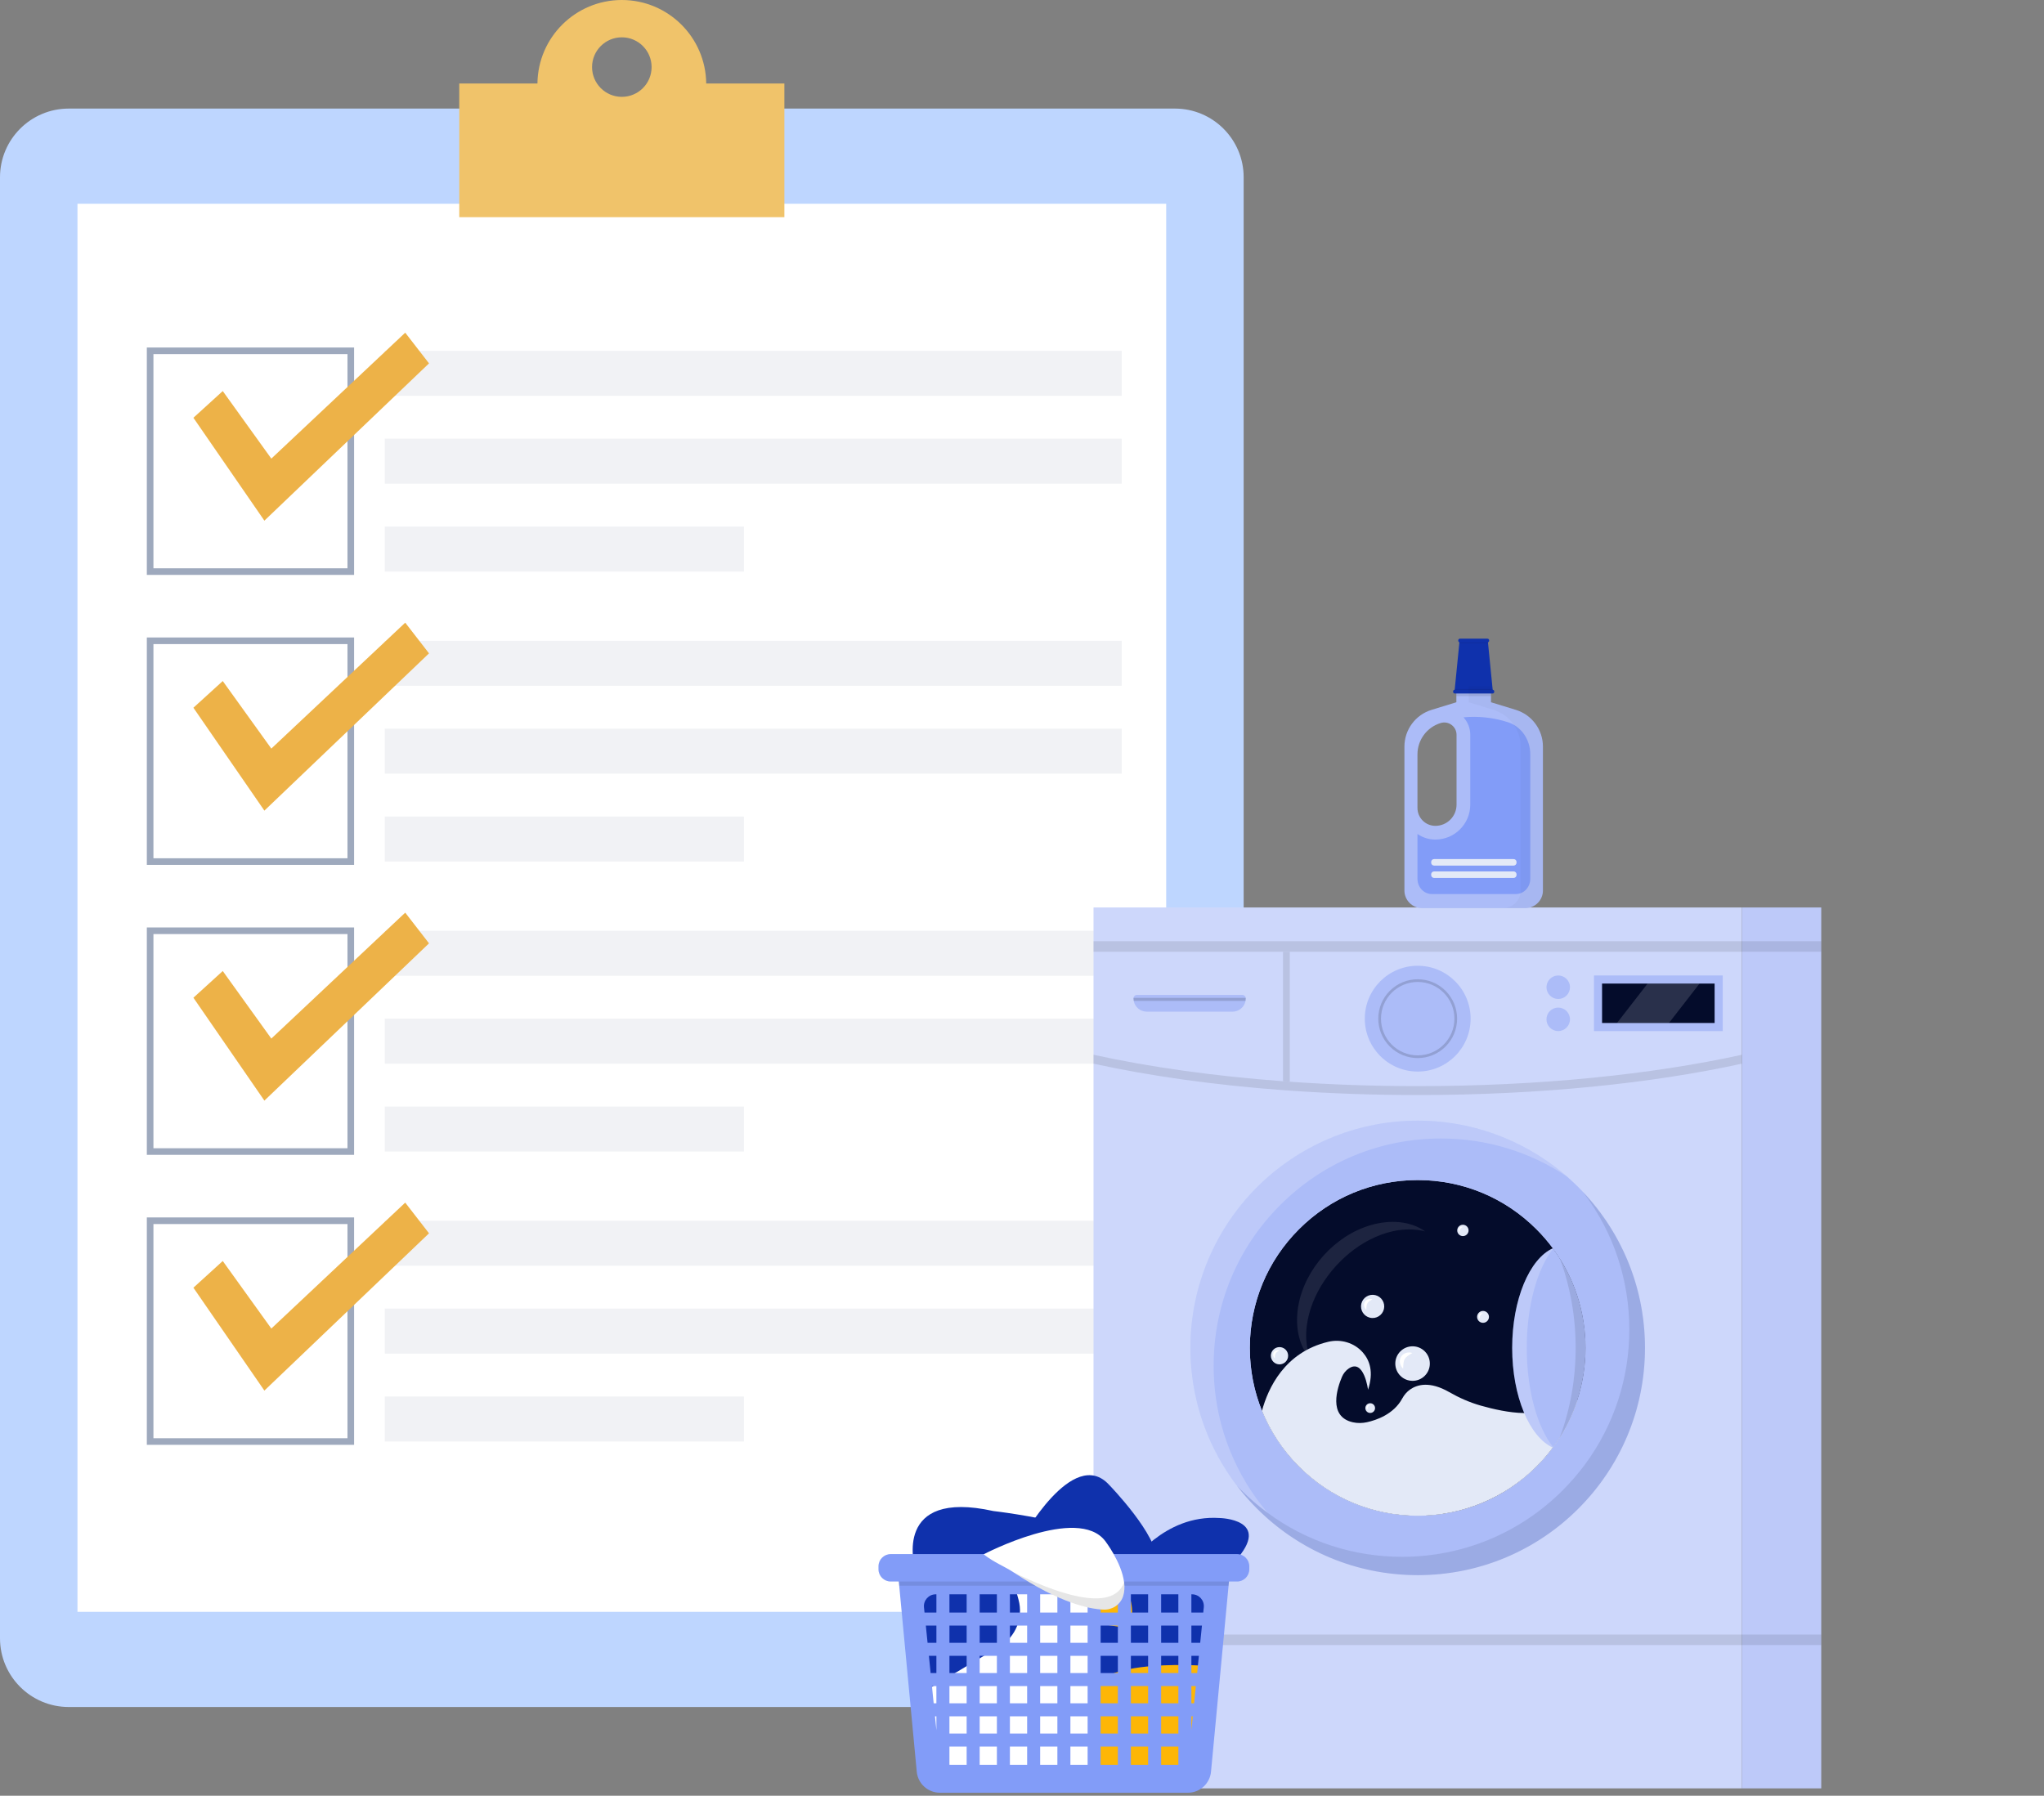 <svg width="272" height="239" viewBox="0 0 272 239" fill="none" xmlns="http://www.w3.org/2000/svg">
<rect x="0" y="0" width="272" height="239" fill="#808080" stroke="none"/>
<g clip-path="url(#clip0_871_170)">
<path d="M156.349 227.189H9.148C4.096 227.189 0 223.093 0 218.041V23.599C0 18.547 4.096 14.451 9.148 14.451H156.349C161.401 14.451 165.497 18.547 165.497 23.599V218.043C165.497 223.094 161.402 227.189 156.349 227.189Z" fill="#BED6FF"/>
<path d="M155.188 27.119H10.309V214.523H155.188V27.119Z" fill="white"/>
<path d="M93.978 11.112C93.913 4.964 88.911 0 82.748 0C76.586 0 71.584 4.964 71.519 11.112H61.114V28.904H104.38V11.112H93.978ZM82.748 12.89C80.56 12.89 78.787 11.116 78.787 8.928C78.787 6.74 80.56 4.967 82.748 4.967C84.936 4.967 86.71 6.74 86.71 8.928C86.71 11.116 84.936 12.89 82.748 12.89Z" fill="#F0C36A"/>
<path d="M149.27 46.69H51.205V52.679H149.27V46.69Z" fill="#F1F2F5"/>
<path d="M149.27 58.387H51.205V64.376H149.27V58.387Z" fill="#F1F2F5"/>
<path d="M98.997 70.084H51.205V76.074H98.997V70.084Z" fill="#F1F2F5"/>
<path d="M47.121 76.514H19.539V46.25H47.12V76.514H47.121ZM20.418 75.635H46.24V47.129H20.418V75.635Z" fill="#9EA9BD"/>
<path d="M29.642 52.046L36.106 61.038L53.925 44.277L57.09 48.363L35.182 69.296L25.737 55.602L29.642 52.046Z" fill="#EDB248"/>
<path d="M149.27 85.283H51.205V91.273H149.27V85.283Z" fill="#F1F2F5"/>
<path d="M149.27 96.981H51.205V102.97H149.27V96.981Z" fill="#F1F2F5"/>
<path d="M98.997 108.678H51.205V114.667H98.997V108.678Z" fill="#F1F2F5"/>
<path d="M47.121 115.108H19.539V84.844H47.12V115.108H47.121ZM20.418 114.228H46.24V85.723H20.418V114.228Z" fill="#9EA9BD"/>
<path d="M29.642 90.64L36.106 99.631L53.925 82.871L57.09 86.957L35.182 107.888L25.737 94.194L29.642 90.64Z" fill="#EDB248"/>
<path d="M149.27 123.879H51.205V129.869H149.27V123.879Z" fill="#F1F2F5"/>
<path d="M149.27 135.576H51.205V141.566H149.27V135.576Z" fill="#F1F2F5"/>
<path d="M98.997 147.271H51.205V153.261H98.997V147.271Z" fill="#F1F2F5"/>
<path d="M47.121 153.701H19.539V123.438H47.12V153.701H47.121ZM20.418 152.822H46.24V124.317H20.418V152.822Z" fill="#9EA9BD"/>
<path d="M29.642 129.235L36.106 138.226L53.925 121.465L57.09 125.552L35.182 146.483L25.737 132.789L29.642 129.235Z" fill="#EDB248"/>
<path d="M149.27 162.471H51.205V168.46H149.27V162.471Z" fill="#F1F2F5"/>
<path d="M149.27 174.168H51.205V180.158H149.27V174.168Z" fill="#F1F2F5"/>
<path d="M98.997 185.865H51.205V191.855H98.997V185.865Z" fill="#F1F2F5"/>
<path d="M47.121 192.295H19.539V162.031H47.12V192.295H47.121ZM20.418 191.416H46.24V162.911H20.418V191.416Z" fill="#9EA9BD"/>
<path d="M29.642 167.829L36.106 176.819L53.925 160.059L57.09 164.145L35.182 185.077L25.737 171.383L29.642 167.829Z" fill="#EDB248"/>
</g>
<path d="M231.796 120.777H145.518V238.018H231.796V120.777Z" fill="#CDD7FB"/>
<path d="M242.358 120.777H231.797V238.018H242.358V120.777Z" fill="#BDC9F9"/>
<path d="M211 179.397C211 181.796 210.624 184.138 209.9 186.356C209.165 188.609 208.07 190.734 206.645 192.659C205.984 193.55 205.255 194.398 204.456 195.195C200.236 199.415 194.626 201.739 188.658 201.739C182.69 201.739 177.08 199.415 172.86 195.195C170.703 193.038 169.041 190.517 167.932 187.772C166.871 185.146 166.316 182.314 166.316 179.397C166.316 173.429 168.64 167.819 172.86 163.599C177.08 159.379 182.69 157.055 188.658 157.055C194.626 157.055 200.236 159.379 204.456 163.599C205.255 164.397 205.984 165.244 206.645 166.135C209.472 169.954 211 174.558 211 179.397Z" fill="#040C2B"/>
<path d="M188.657 149.152C171.954 149.152 158.413 162.694 158.413 179.397C158.413 196.1 171.954 209.641 188.657 209.641C205.36 209.641 218.902 196.1 218.902 179.397C218.902 162.694 205.36 149.152 188.657 149.152ZM206.644 192.659C205.983 193.55 205.254 194.398 204.455 195.195C200.235 199.415 194.625 201.739 188.657 201.739C182.689 201.739 177.079 199.415 172.859 195.195C168.639 190.975 166.315 185.365 166.315 179.397C166.315 173.429 168.639 167.819 172.859 163.599C177.079 159.379 182.689 157.054 188.657 157.054C194.625 157.054 200.235 159.379 204.455 163.599C205.254 164.397 205.983 165.244 206.644 166.135C209.471 169.953 211 174.557 211 179.397C211 184.236 209.471 188.841 206.644 192.659Z" fill="#ACBCF8"/>
<path opacity="0.1" d="M174.334 180.809C173.932 180.361 173.603 179.838 173.343 179.277C173.082 178.717 172.895 178.117 172.772 177.502C172.531 176.27 172.558 174.987 172.778 173.744C173.002 172.501 173.427 171.296 174.003 170.173C174.581 169.051 175.311 168.01 176.153 167.073C176.999 166.141 177.962 165.31 179.02 164.621C180.08 163.935 181.236 163.391 182.45 163.043C183.664 162.699 184.939 162.543 186.19 162.659C186.814 162.719 187.429 162.846 188.014 163.05C188.597 163.252 189.15 163.527 189.636 163.883C187.295 163.319 185.031 163.753 183.021 164.64C182.014 165.086 181.066 165.649 180.184 166.303C179.304 166.959 178.493 167.704 177.752 168.517C177.017 169.335 176.356 170.217 175.791 171.158C175.228 172.101 174.763 173.102 174.421 174.148C173.74 176.239 173.536 178.537 174.334 180.809Z" fill="white"/>
<path d="M209.899 186.355C209.164 188.609 208.069 190.734 206.644 192.659C205.983 193.55 205.254 194.398 204.455 195.195C200.26 199.39 194.559 201.747 188.627 201.739C182.67 201.731 177.072 199.409 172.859 195.196C170.702 193.039 169.04 190.518 167.931 187.772C168.745 184.768 170.942 179.965 176.756 178.582C178.437 178.182 180.224 178.71 181.361 180.009C182.257 181.034 182.833 182.607 182.047 184.964C182.047 184.964 181.516 180.776 179.492 182.128C179.084 182.401 178.772 182.795 178.58 183.246C177.98 184.654 176.664 188.544 180.031 189.294C180.65 189.432 181.293 189.42 181.911 189.284C183.136 189.015 185.459 188.241 186.6 186.129C186.857 185.653 187.212 185.233 187.656 184.925C188.591 184.277 190.262 183.79 192.854 185.28C194.182 186.043 195.588 186.661 197.06 187.079C200.419 188.032 205.592 188.998 206.688 186.331L209.899 186.355Z" fill="#E3E9F7"/>
<path d="M189.599 183.106C190.497 182.208 190.497 180.753 189.599 179.855C188.702 178.958 187.246 178.958 186.349 179.855C185.451 180.753 185.451 182.208 186.349 183.106C187.246 184.003 188.702 184.003 189.599 183.106Z" fill="#E3E9F7"/>
<path d="M187.939 180.08C187.704 180.216 187.498 180.332 187.322 180.463C187.147 180.592 187.016 180.728 186.929 180.881C186.84 181.032 186.79 181.215 186.765 181.433C186.736 181.651 186.74 181.892 186.717 182.165C186.516 181.979 186.38 181.742 186.314 181.468L186.292 181.364C186.288 181.329 186.285 181.293 186.282 181.256C186.278 181.22 186.277 181.184 186.279 181.146C186.281 181.109 186.28 181.072 186.286 181.034C186.301 180.884 186.352 180.731 186.43 180.594C186.509 180.457 186.617 180.339 186.739 180.249C186.86 180.159 186.994 180.096 187.13 180.056C187.266 180.017 187.404 179.999 187.539 180.002C187.677 180.006 187.812 180.025 187.939 180.08Z" fill="white"/>
<path d="M184.161 174.228C184.357 173.398 183.843 172.566 183.013 172.37C182.183 172.174 181.351 172.688 181.155 173.518C180.959 174.348 181.473 175.18 182.303 175.376C183.133 175.573 183.965 175.058 184.161 174.228Z" fill="#E3E9F7"/>
<path d="M182.635 172.926C182.477 173.018 182.338 173.096 182.221 173.184C182.103 173.27 182.015 173.362 181.956 173.464C181.897 173.566 181.863 173.688 181.846 173.835C181.826 173.981 181.83 174.143 181.814 174.326C181.679 174.201 181.588 174.042 181.543 173.857L181.529 173.788C181.525 173.764 181.524 173.74 181.521 173.715C181.518 173.691 181.518 173.666 181.519 173.641C181.52 173.617 181.52 173.592 181.523 173.567C181.533 173.466 181.568 173.363 181.62 173.271C181.673 173.178 181.745 173.1 181.827 173.039C181.91 172.979 182 172.936 182.09 172.91C182.181 172.884 182.274 172.871 182.365 172.873C182.459 172.876 182.549 172.889 182.635 172.926Z" fill="white"/>
<path d="M197.35 176.057C197.786 176.057 198.14 175.703 198.14 175.267C198.14 174.83 197.786 174.477 197.35 174.477C196.914 174.477 196.56 174.83 196.56 175.267C196.56 175.703 196.914 176.057 197.35 176.057Z" fill="#E3E9F7"/>
<path d="M197.337 174.785C197.256 174.832 197.186 174.872 197.126 174.917C197.065 174.961 197.02 175.008 196.991 175.06C196.961 175.112 196.943 175.175 196.935 175.25C196.924 175.325 196.926 175.408 196.918 175.501C196.848 175.438 196.802 175.356 196.78 175.261L196.773 175.226C196.772 175.214 196.771 175.201 196.77 175.189C196.768 175.176 196.767 175.164 196.768 175.151C196.77 175.139 196.768 175.125 196.771 175.113C196.776 175.061 196.793 175.009 196.82 174.961C196.847 174.915 196.885 174.873 196.926 174.843C196.968 174.812 197.015 174.79 197.061 174.777C197.108 174.763 197.156 174.757 197.202 174.758C197.247 174.76 197.294 174.766 197.337 174.785Z" fill="white"/>
<path d="M171.078 181.25C171.527 180.801 171.527 180.074 171.078 179.625C170.629 179.176 169.902 179.176 169.453 179.625C169.004 180.074 169.004 180.801 169.453 181.25C169.902 181.699 170.629 181.699 171.078 181.25Z" fill="#E3E9F7"/>
<path d="M170.249 179.739C170.132 179.807 170.028 179.866 169.941 179.93C169.853 179.994 169.787 180.063 169.745 180.139C169.7 180.214 169.675 180.306 169.663 180.415C169.648 180.524 169.65 180.644 169.639 180.78C169.538 180.688 169.47 180.569 169.437 180.432L169.426 180.381C169.424 180.363 169.423 180.344 169.421 180.327C169.419 180.309 169.419 180.29 169.42 180.272C169.421 180.253 169.42 180.234 169.423 180.215C169.43 180.141 169.456 180.064 169.494 179.995C169.534 179.927 169.588 179.868 169.649 179.823C169.71 179.778 169.777 179.746 169.845 179.726C169.914 179.707 169.982 179.697 170.05 179.7C170.117 179.702 170.185 179.711 170.249 179.739Z" fill="white"/>
<path d="M182.336 188.053C182.693 188.053 182.982 187.764 182.982 187.407C182.982 187.049 182.693 186.76 182.336 186.76C181.979 186.76 181.689 187.049 181.689 187.407C181.689 187.764 181.979 188.053 182.336 188.053Z" fill="#E3E9F7"/>
<path d="M182.326 187.011C182.259 187.05 182.201 187.082 182.152 187.119C182.102 187.155 182.066 187.194 182.041 187.236C182.016 187.279 182.002 187.33 181.995 187.392C181.987 187.453 181.988 187.521 181.982 187.598C181.926 187.546 181.887 187.479 181.869 187.401L181.863 187.372C181.862 187.362 181.86 187.353 181.859 187.342C181.858 187.332 181.858 187.322 181.858 187.311C181.859 187.301 181.858 187.29 181.86 187.28C181.865 187.237 181.879 187.195 181.901 187.156C181.923 187.118 181.954 187.085 181.988 187.06C182.022 187.035 182.06 187.016 182.098 187.006C182.137 186.995 182.175 186.989 182.213 186.99C182.252 186.99 182.289 186.997 182.326 187.011Z" fill="white"/>
<path d="M195.407 163.934C195.503 163.528 195.252 163.121 194.846 163.025C194.439 162.929 194.032 163.181 193.936 163.587C193.84 163.993 194.092 164.4 194.498 164.496C194.904 164.592 195.311 164.34 195.407 163.934Z" fill="#E3E9F7"/>
<path d="M194.661 163.294C194.584 163.338 194.515 163.377 194.458 163.419C194.4 163.462 194.358 163.506 194.328 163.556C194.299 163.606 194.283 163.666 194.274 163.738C194.265 163.809 194.266 163.888 194.259 163.979C194.192 163.917 194.148 163.84 194.127 163.75L194.12 163.716C194.119 163.705 194.118 163.692 194.117 163.681C194.116 163.669 194.115 163.657 194.116 163.644C194.117 163.632 194.116 163.619 194.118 163.608C194.123 163.558 194.14 163.508 194.165 163.464C194.191 163.419 194.227 163.38 194.267 163.351C194.308 163.321 194.351 163.3 194.396 163.287C194.441 163.275 194.486 163.269 194.531 163.27C194.575 163.269 194.619 163.275 194.661 163.294Z" fill="white"/>
<path d="M210.999 179.397C210.999 184.235 209.471 188.839 206.643 192.659C203.54 191.259 201.229 185.854 201.229 179.397C201.229 172.94 203.54 167.535 206.643 166.135C209.471 169.954 210.999 174.558 210.999 179.397Z" fill="#ACBCF8"/>
<path opacity="0.1" d="M207.568 191.309C208.951 187.591 209.676 183.557 209.676 179.398C209.676 175.238 208.951 171.205 207.568 167.486C209.803 171.018 210.999 175.116 210.999 179.398C210.999 183.679 209.803 187.777 207.568 191.309Z" fill="black"/>
<path opacity="0.2" d="M203.169 179.397C203.169 185.045 204.583 189.975 206.683 192.605C206.67 192.622 206.656 192.641 206.643 192.659C203.54 191.259 201.229 185.854 201.229 179.397C201.229 172.94 203.54 167.535 206.643 166.135C206.656 166.152 206.67 166.171 206.683 166.189C204.583 168.818 203.169 173.748 203.169 179.397Z" fill="white"/>
<path opacity="0.2" d="M208.532 156.6C203.604 153.297 197.811 151.524 191.745 151.524C183.667 151.524 176.072 154.67 170.36 160.383C164.647 166.095 161.502 173.69 161.502 181.768C161.502 185.69 162.24 189.504 163.693 193.101C164.912 196.12 166.594 198.892 168.711 201.366C167.472 200.457 166.295 199.447 165.188 198.34C164.989 198.141 164.792 197.938 164.6 197.734C162.957 195.589 161.62 193.246 160.605 190.731C159.152 187.134 158.414 183.32 158.414 179.398C158.414 171.319 161.559 163.724 167.272 158.013C172.985 152.3 180.579 149.154 188.657 149.154C196.042 149.153 203.024 151.783 208.532 156.6Z" fill="white"/>
<path opacity="0.1" d="M218.902 179.397C218.902 182.615 218.4 185.781 217.411 188.808C216.411 191.876 214.925 194.755 212.995 197.36C212.1 198.568 211.108 199.717 210.043 200.782C204.332 206.495 196.736 209.64 188.658 209.64C182.592 209.64 176.799 207.866 171.871 204.565C171.444 204.28 171.024 203.982 170.61 203.673C170.435 203.541 170.262 203.409 170.088 203.274C170.064 203.256 170.041 203.237 170.018 203.219C169.939 203.156 169.86 203.094 169.782 203.032C168.911 202.333 168.073 201.583 167.272 200.782C167.173 200.684 167.077 200.585 166.98 200.486C166.902 200.406 166.825 200.326 166.749 200.246C166.736 200.234 166.725 200.222 166.712 200.209C166.637 200.13 166.563 200.05 166.488 199.97C166.479 199.96 166.47 199.951 166.461 199.941C166.294 199.763 166.131 199.582 165.97 199.4C165.961 199.39 165.951 199.38 165.942 199.369C165.866 199.283 165.79 199.196 165.715 199.109C165.622 199.001 165.53 198.893 165.438 198.784C165.367 198.699 165.295 198.612 165.224 198.525C165.162 198.449 165.101 198.375 165.041 198.299C165.005 198.254 164.969 198.21 164.934 198.165C164.821 198.022 164.709 197.88 164.599 197.734C164.791 197.939 164.988 198.141 165.187 198.34C166.294 199.447 167.471 200.457 168.71 201.367C173.861 205.154 180.06 207.199 186.574 207.199C194.652 207.199 202.247 204.053 207.959 198.34C209.024 197.275 210.015 196.126 210.91 194.919C212.84 192.312 214.327 189.433 215.326 186.367C216.316 183.34 216.817 180.172 216.817 176.955C216.817 170.421 214.774 164.209 210.908 158.989C210.814 158.86 210.717 158.733 210.619 158.605C211.467 159.5 212.263 160.447 212.992 161.431C216.859 166.651 218.902 172.863 218.902 179.397Z" fill="#040C2B"/>
<path d="M188.657 142.616C192.546 142.616 195.698 139.464 195.698 135.576C195.698 131.687 192.546 128.535 188.657 128.535C184.769 128.535 181.617 131.687 181.617 135.576C181.617 139.464 184.769 142.616 188.657 142.616Z" fill="#ACBCF8"/>
<path opacity="0.15" d="M192.365 139.285C194.413 137.236 194.413 133.916 192.365 131.868C190.316 129.82 186.996 129.82 184.948 131.868C182.9 133.916 182.9 137.236 184.948 139.285C186.996 141.333 190.316 141.333 192.365 139.285Z" fill="black"/>
<path d="M188.657 140.462C191.355 140.462 193.543 138.275 193.543 135.577C193.543 132.879 191.355 130.691 188.657 130.691C185.959 130.691 183.772 132.879 183.772 135.577C183.772 138.275 185.959 140.462 188.657 140.462Z" fill="#ACBCF8"/>
<path d="M229.245 129.828H212.112V137.228H229.245V129.828Z" fill="#ACBCF8"/>
<path d="M228.887 136.869V130.188H212.472V136.869H228.887Z" fill="#ACBCF8"/>
<path d="M228.168 130.906H213.19V136.151H228.168V130.906Z" fill="#040C2B"/>
<path opacity="0.15" d="M226.163 130.906L222.092 136.151H215.179L219.251 130.906H226.163Z" fill="white"/>
<path d="M207.956 132.837C208.753 132.507 209.132 131.592 208.802 130.795C208.471 129.997 207.557 129.618 206.759 129.949C205.961 130.279 205.582 131.194 205.913 131.991C206.243 132.789 207.158 133.168 207.956 132.837Z" fill="#ACBCF8"/>
<path d="M207.354 137.228C208.218 137.228 208.918 136.528 208.918 135.665C208.918 134.802 208.218 134.102 207.354 134.102C206.491 134.102 205.791 134.802 205.791 135.665C205.791 136.528 206.491 137.228 207.354 137.228Z" fill="#ACBCF8"/>
<path d="M165.777 132.88C165.777 132.991 165.767 133.1 165.746 133.206C165.68 133.562 165.506 133.881 165.26 134.126C164.941 134.444 164.501 134.643 164.013 134.643H152.597C151.736 134.643 151.017 134.023 150.866 133.206C150.845 133.1 150.834 132.991 150.834 132.88C150.834 132.856 150.836 132.833 150.841 132.812C150.855 132.711 150.902 132.622 150.97 132.552C151.055 132.468 151.171 132.416 151.299 132.416H165.313C165.546 132.416 165.739 132.587 165.772 132.812C165.775 132.833 165.777 132.856 165.777 132.88Z" fill="#ACBCF8"/>
<path opacity="0.15" d="M165.777 132.881C165.777 132.992 165.767 133.101 165.746 133.207H150.866C150.845 133.101 150.834 132.992 150.834 132.881C150.834 132.857 150.836 132.834 150.841 132.812H165.772C165.775 132.834 165.777 132.857 165.777 132.881Z" fill="black"/>
<g opacity="0.1">
<path d="M231.797 140.381V141.566C219.878 144.182 204.911 145.741 188.658 145.741C182.788 145.741 177.084 145.537 171.632 145.154C171.332 145.132 171.032 145.111 170.734 145.09C161.44 144.399 152.895 143.185 145.518 141.566V140.381C152.895 142 161.439 143.214 170.734 143.904C171.032 143.926 171.332 143.948 171.632 143.969C177.084 144.352 182.788 144.555 188.658 144.555C204.91 144.556 219.877 142.998 231.797 140.381Z" fill="black"/>
<path d="M242.357 217.545H145.518V218.945H242.357V217.545Z" fill="black"/>
<path d="M242.357 125.268H145.518V126.668H242.357V125.268Z" fill="black"/>
<path d="M171.632 126.67V143.971C171.332 143.949 171.032 143.928 170.734 143.907V126.67H171.632Z" fill="black"/>
</g>
<path d="M201.707 94.475L198.41 93.463V91.342H193.802V93.464L190.505 94.476C188.356 95.135 186.89 97.12 186.89 99.368V118.518C186.89 119.812 187.94 120.861 189.233 120.861H202.979C204.273 120.861 205.322 119.811 205.322 118.518V99.367C205.323 97.119 203.856 95.134 201.707 94.475ZM193.826 107.096C193.826 108.651 192.567 109.912 191.011 109.914C189.694 109.916 188.625 108.848 188.625 107.53V100.399C188.625 98.482 189.878 96.789 191.712 96.229C192.764 95.909 193.826 96.695 193.826 97.795V107.096Z" fill="#ACBCF8"/>
<path opacity="0.1" d="M198.411 92.162H193.803V92.651H198.411V92.162Z" fill="black"/>
<path d="M198.661 92.071H193.552L193.588 91.709L194.196 85.592L194.229 85.273H197.985L198.017 85.592L198.625 91.709L198.661 92.071Z" fill="#0F31AC"/>
<path opacity="0.1" d="M198.017 85.592H194.196L194.228 85.273H197.984L198.017 85.592Z" fill="black"/>
<path opacity="0.1" d="M198.661 92.071H193.552L193.588 91.709C193.598 91.708 193.61 91.707 193.62 91.707H198.593C198.604 91.707 198.615 91.708 198.625 91.709L198.661 92.071Z" fill="black"/>
<path d="M197.936 85.501H194.278C194.155 85.501 194.054 85.401 194.054 85.277V85.224C194.054 85.101 194.155 85 194.278 85H197.936C198.059 85 198.16 85.101 198.16 85.224V85.277C198.16 85.402 198.059 85.501 197.936 85.501Z" fill="#0F31AC"/>
<path d="M198.62 92.3H193.593C193.47 92.3 193.369 92.2 193.369 92.076V92.023C193.369 91.9 193.47 91.799 193.593 91.799H198.62C198.743 91.799 198.844 91.9 198.844 92.023V92.076C198.844 92.2 198.743 92.3 198.62 92.3Z" fill="#0F31AC"/>
<path d="M200.691 96.131C198.767 95.503 196.746 95.283 194.754 95.471C195.311 96.086 195.651 96.902 195.651 97.796V107.097C195.651 109.654 193.571 111.736 191.015 111.74H191.009C190.125 111.74 189.304 111.465 188.626 110.997V116.96C188.626 118.081 189.48 118.99 190.534 118.99H201.728C202.782 118.99 203.636 118.081 203.636 116.96V100.369C203.634 98.422 202.44 96.703 200.691 96.131Z" fill="#829CF8"/>
<path d="M201.422 115.203H190.837C190.623 115.203 190.45 115.029 190.45 114.816V114.723C190.45 114.509 190.623 114.336 190.837 114.336H201.423C201.636 114.336 201.81 114.509 201.81 114.723V114.816C201.81 115.029 201.636 115.203 201.422 115.203Z" fill="#E3E9F7"/>
<path d="M201.422 116.845H190.837C190.623 116.845 190.45 116.672 190.45 116.458V116.366C190.45 116.152 190.623 115.979 190.837 115.979H201.423C201.636 115.979 201.81 116.152 201.81 116.366V116.458C201.81 116.672 201.636 116.845 201.422 116.845Z" fill="#E3E9F7"/>
<path opacity="0.03" d="M205.323 99.367V118.517C205.323 119.811 204.275 120.86 202.98 120.86H200.014C201.309 120.86 202.357 119.811 202.357 118.517V99.367C202.357 97.119 200.89 95.134 198.742 94.475L195.445 93.463V91.342H198.411V93.464L201.708 94.476C203.856 95.134 205.323 97.119 205.323 99.367Z" fill="black"/>
<path d="M151.945 208.168L144.33 213.864L144.764 227.982L161.282 223.41L162.843 208.168H151.945Z" fill="#0F31AC"/>
<path d="M145.94 208.168L145.011 235.976L123.712 236.898L122.473 223.029C122.473 223.029 128.913 208.974 133.804 209.469L145.94 208.168Z" fill="white"/>
<path d="M161.543 221.788C161.543 221.788 145.011 220.24 145.011 226.06V236.401H159.189L161.543 221.788Z" fill="#FDB606"/>
<path d="M120.677 208.663L122.677 225.305L133.04 219.117C135.175 217.842 136.196 215.301 135.538 212.904L134.237 208.168L120.677 208.663Z" fill="#0F31AC"/>
<path d="M147.859 208.168C147.859 208.168 152.008 212.811 150.212 216.713L145.011 215.908V210.15L147.859 208.168Z" fill="#FDB606"/>
<path d="M135.847 205.009C135.847 205.009 142.782 192.316 147.611 197.641C147.611 197.641 154.174 204.389 153.927 207.795L135.847 205.009Z" fill="#0F31AC"/>
<path d="M150.212 208.166C150.521 208.166 154.794 201.541 162.286 202.036C162.286 202.036 169.469 202.16 164.329 207.795L150.212 208.166Z" fill="#0F31AC"/>
<path d="M121.73 208.538C121.73 208.538 118.758 198.136 132.194 201.108C132.194 201.108 152.874 203.461 148.417 208.538H121.73Z" fill="#0F31AC"/>
<path d="M119.346 207.732L119.659 211.045L121.995 235.798C122.145 237.385 123.478 238.598 125.072 238.598H158.075C159.67 238.598 161.003 237.385 161.152 235.798L163.489 211.045L163.802 207.732H119.346ZM156.806 212.191V214.621H154.515V212.191H156.806ZM154.516 222.67V220.379H156.807V222.67H154.516ZM156.806 224.404V226.695H154.515V224.404H156.806ZM154.516 218.645V216.354H156.807V218.645H154.516ZM154.516 228.428H156.807V230.719H154.516V228.428ZM152.782 212.191V214.621H150.491V212.191H152.782ZM150.491 222.67V220.379H152.782V222.67H150.491ZM152.782 224.404V226.695H150.491V224.404H152.782ZM150.491 218.645V216.354H152.782V218.645H150.491ZM150.491 228.428H152.782V230.719H150.491V228.428ZM148.757 212.191V214.621H146.466V212.191H148.757ZM146.466 222.67V220.379H148.757V222.67H146.466ZM148.757 224.404V226.695H146.466V224.404H148.757ZM146.466 218.645V216.354H148.757V218.645H146.466ZM146.466 228.428H148.757V230.719H146.466V228.428ZM144.732 212.191V214.621H142.441V212.191H144.732ZM142.441 222.67V220.379H144.732V222.67H142.441ZM144.732 224.404V226.695H142.441V224.404H144.732ZM142.441 218.645V216.354H144.732V218.645H142.441ZM142.441 228.428H144.732V230.719H142.441V228.428ZM140.708 212.191V214.621H138.416V212.191H140.708ZM138.416 222.67V220.379H140.708V222.67H138.416ZM140.708 224.404V226.695H138.416V224.404H140.708ZM138.416 218.645V216.354H140.708V218.645H138.416ZM138.416 228.428H140.708V230.719H138.416V228.428ZM136.683 212.191V214.621H134.392V212.191H136.683ZM134.392 222.67V220.379H136.683V222.67H134.392ZM136.683 224.404V226.695H134.392V224.404H136.683ZM134.392 218.645V216.354H136.683V218.645H134.392ZM134.392 228.428H136.683V230.719H134.392V228.428ZM132.658 212.191V214.621H130.367V212.191H132.658ZM130.368 222.67V220.379H132.659V222.67H130.368ZM132.658 224.404V226.695H130.367V224.404H132.658ZM130.368 218.645V216.354H132.659V218.645H130.368ZM130.368 228.428H132.659V230.719H130.368V228.428ZM128.634 212.191V214.621H126.343V212.191H128.634ZM126.343 222.67V220.379H128.634V222.67H126.343ZM128.634 224.404V226.695H126.343V224.404H128.634ZM126.343 218.645V216.354H128.634V218.645H126.343ZM126.343 228.428H128.634V230.719H126.343V228.428ZM122.957 213.918C122.863 212.994 123.589 212.191 124.518 212.191H124.609V214.621H123.028L122.957 213.918ZM123.203 216.355H124.609V218.646H123.434L123.203 216.355ZM123.609 220.379H124.608V222.67H123.84L123.609 220.379ZM124.016 224.404H124.608V226.695H124.246L124.016 224.404ZM124.423 228.428H124.609V230.282L124.423 228.428ZM126.493 234.883C126.442 234.883 126.392 234.881 126.343 234.876V232.453H128.634V234.883H126.493ZM130.368 234.883V232.453H132.659V234.883H130.368ZM134.392 234.883V232.453H136.683V234.883H134.392ZM138.416 234.883V232.453H140.708V234.883H138.416ZM142.441 234.883V232.453H144.732V234.883H142.441ZM146.466 234.883V232.453H148.757V234.883H146.466ZM150.491 234.883V232.453H152.782V234.883H150.491ZM156.656 234.883H154.516V232.453H156.807V234.876C156.757 234.881 156.707 234.883 156.656 234.883ZM158.539 230.282V228.428H158.726L158.539 230.282ZM158.902 226.695H158.539V224.404H159.132L158.902 226.695ZM159.309 222.67H158.54V220.379H159.54L159.309 222.67ZM159.714 218.645H158.539V216.354H159.946L159.714 218.645ZM160.192 213.918L160.12 214.621H158.539V212.191H158.631C159.56 212.191 160.285 212.993 160.192 213.918Z" fill="#829CF8"/>
<path opacity="0.1" d="M163.803 207.732L163.49 211.045H119.659L119.346 207.732H163.803Z" fill="black"/>
<path d="M164.616 210.488H118.532C117.631 210.488 116.9 209.757 116.9 208.856V208.468C116.9 207.567 117.631 206.836 118.532 206.836H164.615C165.517 206.836 166.247 207.567 166.247 208.468V208.856C166.248 209.757 165.518 210.488 164.616 210.488Z" fill="#829CF8"/>
<path d="M149.451 212.458C149.091 213.557 148.024 214.269 146.869 214.226C145.018 214.156 141.108 213.397 134.909 209.286C133.673 208.466 132.314 207.977 130.894 206.868C130.894 206.868 143.4 200.31 147.069 205.091C147.069 205.091 149.258 207.933 149.59 210.606C149.669 211.246 149.642 211.877 149.451 212.458Z" fill="white"/>
<path opacity="0.1" d="M149.452 212.457C149.091 213.556 148.024 214.268 146.869 214.225C145.018 214.155 141.108 213.396 134.91 209.285C139.9 211.741 147.992 214.914 149.59 210.604C149.67 211.245 149.643 211.876 149.452 212.457Z" fill="black"/>
<defs>
<clipPath id="clip0_871_170">
<rect width="271.113" height="227.19" fill="white"/>
</clipPath>
</defs>
</svg>
